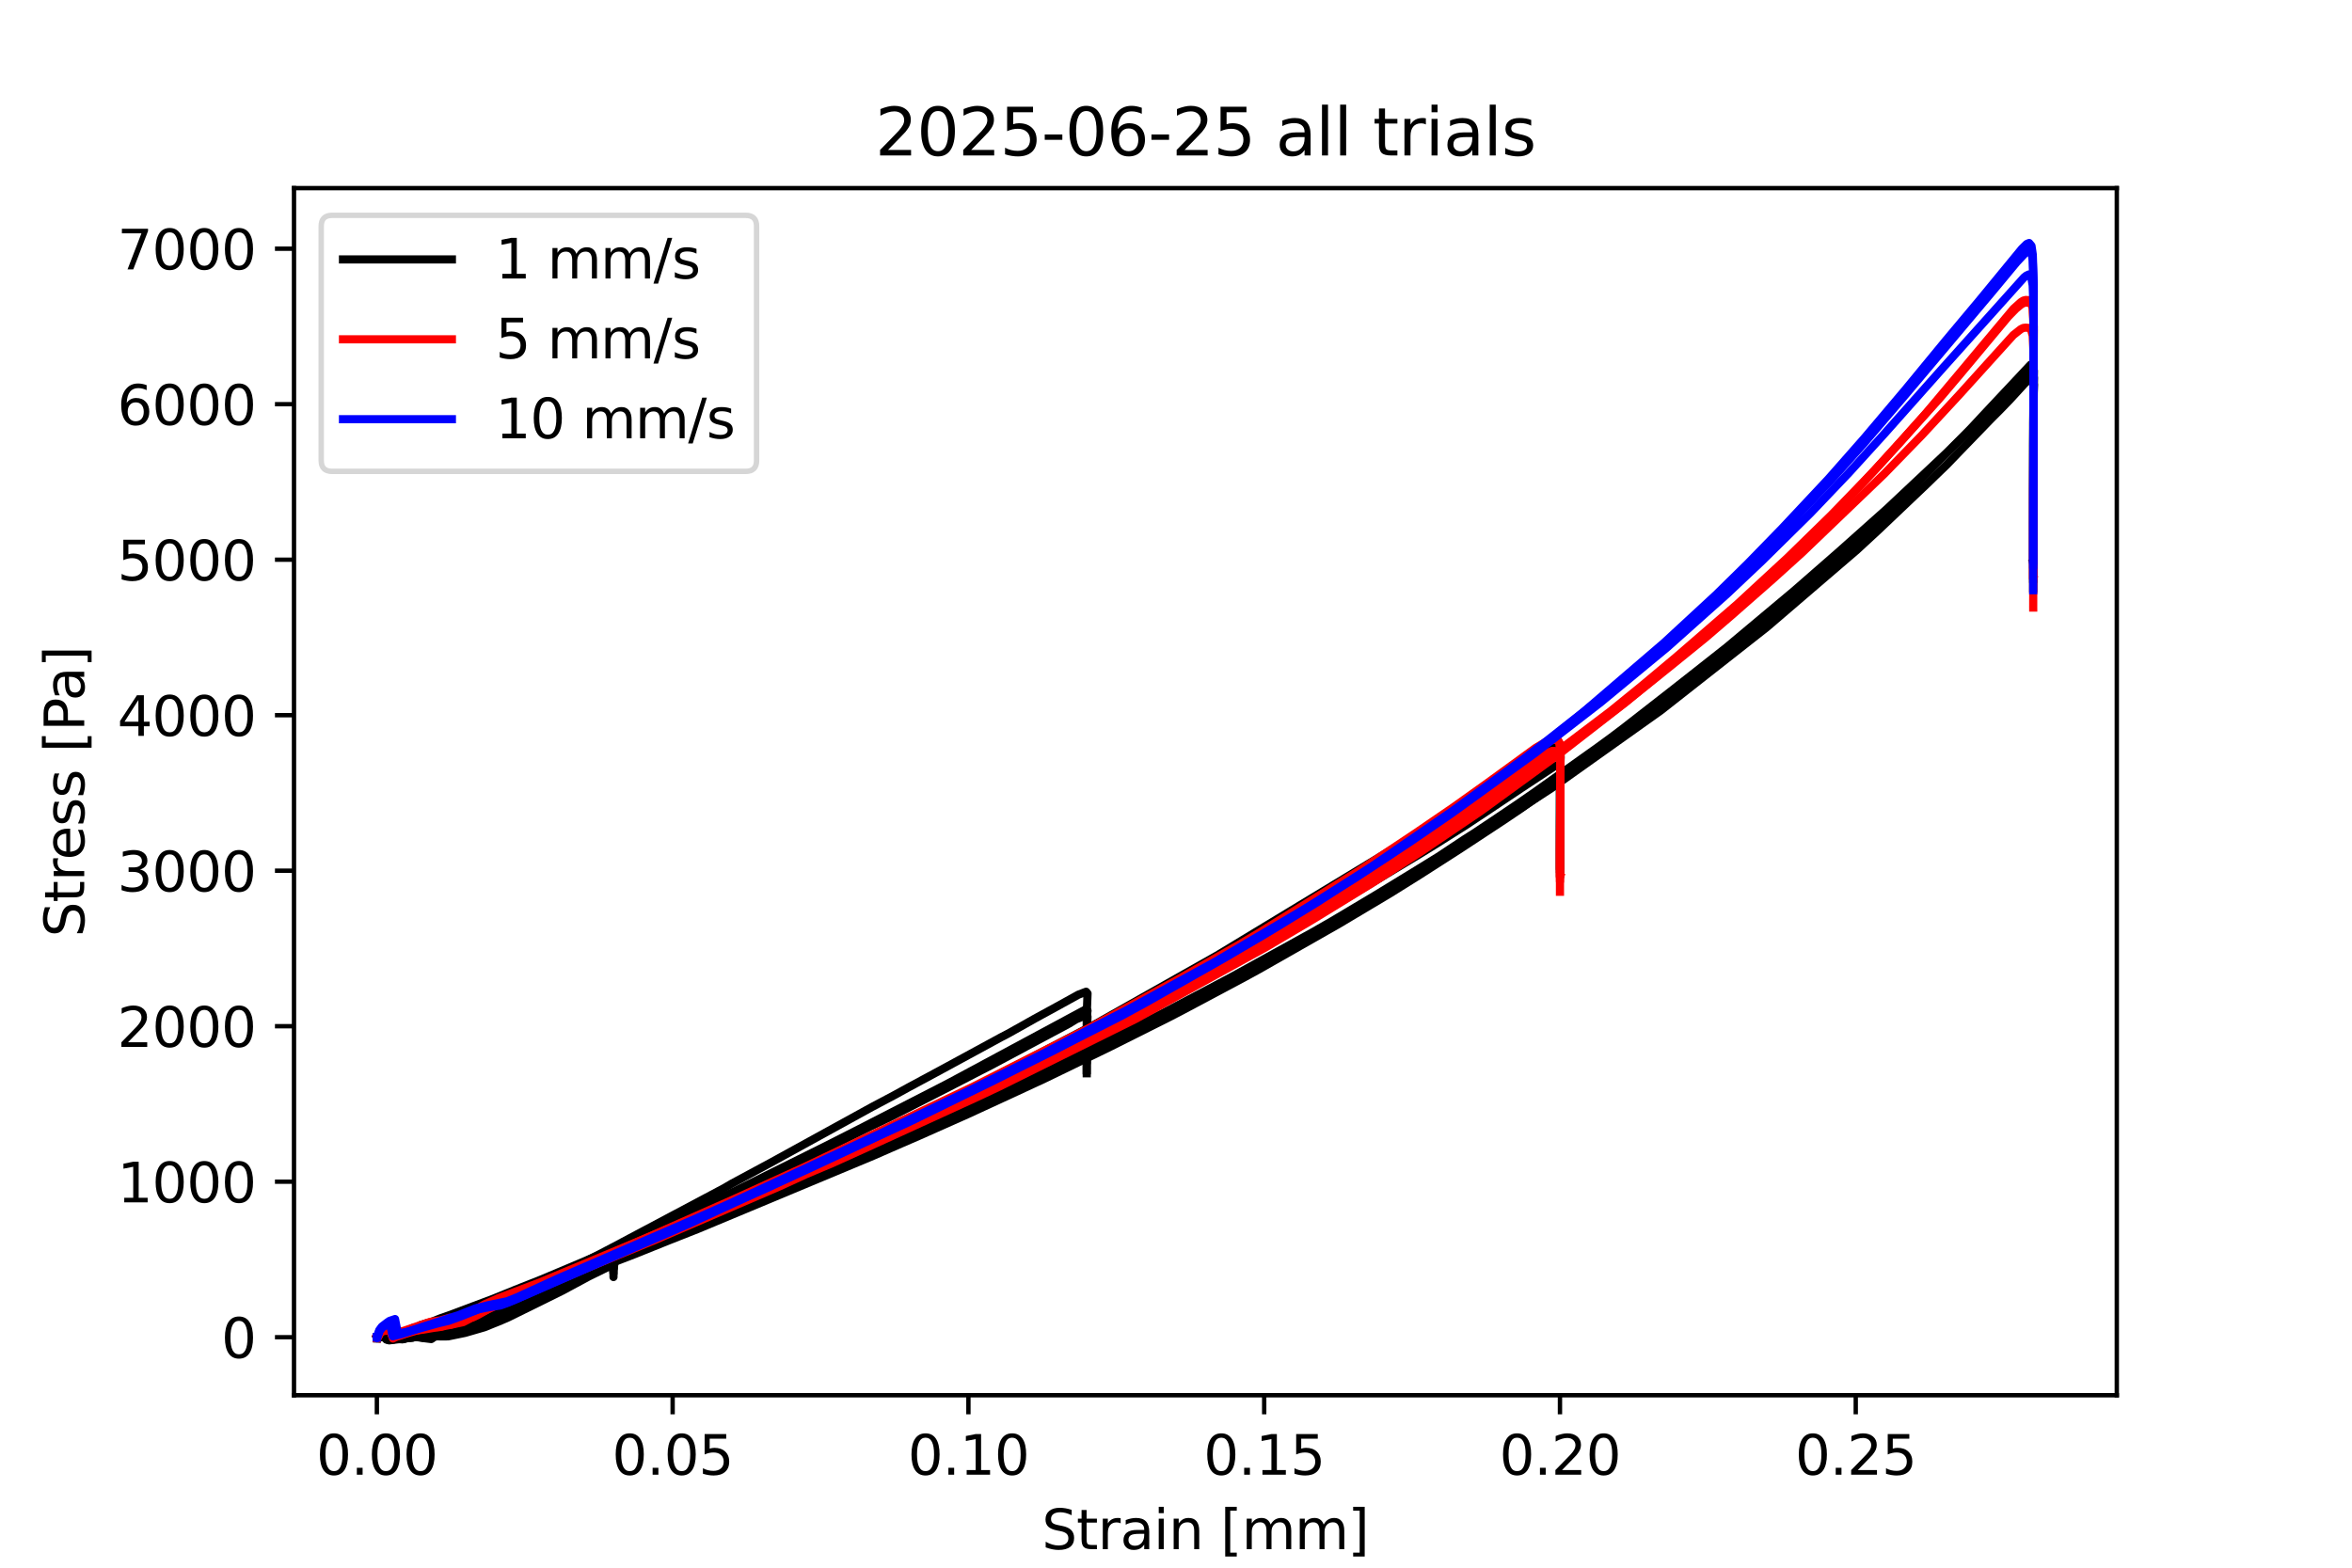 <?xml version="1.0" encoding="utf-8" standalone="no"?>
<!DOCTYPE svg PUBLIC "-//W3C//DTD SVG 1.1//EN"
  "http://www.w3.org/Graphics/SVG/1.1/DTD/svg11.dtd">
<svg xmlns:xlink="http://www.w3.org/1999/xlink" width="432pt" height="288pt" viewBox="0 0 432 288" xmlns="http://www.w3.org/2000/svg" version="1.1">
 <defs>
  <style type="text/css">*{stroke-linejoin: round; stroke-linecap: butt}</style>
 </defs>
 <g id="figure_1">
  <g id="patch_1">
   <path d="M 0 288 
L 432 288 
L 432 0 
L 0 0 
z
" style="fill: #ffffff"/>
  </g>
  <g id="axes_1">
   <g id="patch_2">
    <path d="M 54 256.32 
L 388.8 256.32 
L 388.8 34.56 
L 54 34.56 
z
" style="fill: #ffffff"/>
   </g>
   <g id="matplotlib.axis_1">
    <g id="xtick_1">
     <g id="line2d_1">
      <defs>
       <path id="md3dcad7d58" d="M 0 0 
L 0 3.5 
" style="stroke: #000000; stroke-width: 0.8"/>
      </defs>
      <g>
       <use xlink:href="#md3dcad7d58" x="69.219" y="256.32" style="stroke: #000000; stroke-width: 0.8"/>
      </g>
     </g>
     <g id="text_1">
      <!-- 0.00 -->
      <g transform="translate(58.087 270.918) scale(0.1 -0.1)">
       <defs>
        <path id="DejaVuSans-30" d="M 2034 4250 
Q 1547 4250 1301 3770 
Q 1056 3291 1056 2328 
Q 1056 1369 1301 889 
Q 1547 409 2034 409 
Q 2525 409 2770 889 
Q 3016 1369 3016 2328 
Q 3016 3291 2770 3770 
Q 2525 4250 2034 4250 
z
M 2034 4750 
Q 2819 4750 3233 4129 
Q 3647 3509 3647 2328 
Q 3647 1150 3233 529 
Q 2819 -91 2034 -91 
Q 1250 -91 836 529 
Q 422 1150 422 2328 
Q 422 3509 836 4129 
Q 1250 4750 2034 4750 
z
" transform="scale(0.016)"/>
        <path id="DejaVuSans-2e" d="M 684 794 
L 1344 794 
L 1344 0 
L 684 0 
L 684 794 
z
" transform="scale(0.016)"/>
       </defs>
       <use xlink:href="#DejaVuSans-30"/>
       <use xlink:href="#DejaVuSans-2e" x="63.623"/>
       <use xlink:href="#DejaVuSans-30" x="95.41"/>
       <use xlink:href="#DejaVuSans-30" x="159.033"/>
      </g>
     </g>
    </g>
    <g id="xtick_2">
     <g id="line2d_2">
      <g>
       <use xlink:href="#md3dcad7d58" x="123.546" y="256.32" style="stroke: #000000; stroke-width: 0.8"/>
      </g>
     </g>
     <g id="text_2">
      <!-- 0.05 -->
      <g transform="translate(112.413 270.918) scale(0.1 -0.1)">
       <defs>
        <path id="DejaVuSans-35" d="M 691 4666 
L 3169 4666 
L 3169 4134 
L 1269 4134 
L 1269 2991 
Q 1406 3038 1543 3061 
Q 1681 3084 1819 3084 
Q 2600 3084 3056 2656 
Q 3513 2228 3513 1497 
Q 3513 744 3044 326 
Q 2575 -91 1722 -91 
Q 1428 -91 1123 -41 
Q 819 9 494 109 
L 494 744 
Q 775 591 1075 516 
Q 1375 441 1709 441 
Q 2250 441 2565 725 
Q 2881 1009 2881 1497 
Q 2881 1984 2565 2268 
Q 2250 2553 1709 2553 
Q 1456 2553 1204 2497 
Q 953 2441 691 2322 
L 691 4666 
z
" transform="scale(0.016)"/>
       </defs>
       <use xlink:href="#DejaVuSans-30"/>
       <use xlink:href="#DejaVuSans-2e" x="63.623"/>
       <use xlink:href="#DejaVuSans-30" x="95.41"/>
       <use xlink:href="#DejaVuSans-35" x="159.033"/>
      </g>
     </g>
    </g>
    <g id="xtick_3">
     <g id="line2d_3">
      <g>
       <use xlink:href="#md3dcad7d58" x="177.872" y="256.32" style="stroke: #000000; stroke-width: 0.8"/>
      </g>
     </g>
     <g id="text_3">
      <!-- 0.10 -->
      <g transform="translate(166.739 270.918) scale(0.1 -0.1)">
       <defs>
        <path id="DejaVuSans-31" d="M 794 531 
L 1825 531 
L 1825 4091 
L 703 3866 
L 703 4441 
L 1819 4666 
L 2450 4666 
L 2450 531 
L 3481 531 
L 3481 0 
L 794 0 
L 794 531 
z
" transform="scale(0.016)"/>
       </defs>
       <use xlink:href="#DejaVuSans-30"/>
       <use xlink:href="#DejaVuSans-2e" x="63.623"/>
       <use xlink:href="#DejaVuSans-31" x="95.41"/>
       <use xlink:href="#DejaVuSans-30" x="159.033"/>
      </g>
     </g>
    </g>
    <g id="xtick_4">
     <g id="line2d_4">
      <g>
       <use xlink:href="#md3dcad7d58" x="232.198" y="256.32" style="stroke: #000000; stroke-width: 0.8"/>
      </g>
     </g>
     <g id="text_4">
      <!-- 0.15 -->
      <g transform="translate(221.065 270.918) scale(0.1 -0.1)">
       <use xlink:href="#DejaVuSans-30"/>
       <use xlink:href="#DejaVuSans-2e" x="63.623"/>
       <use xlink:href="#DejaVuSans-31" x="95.41"/>
       <use xlink:href="#DejaVuSans-35" x="159.033"/>
      </g>
     </g>
    </g>
    <g id="xtick_5">
     <g id="line2d_5">
      <g>
       <use xlink:href="#md3dcad7d58" x="286.524" y="256.32" style="stroke: #000000; stroke-width: 0.8"/>
      </g>
     </g>
     <g id="text_5">
      <!-- 0.20 -->
      <g transform="translate(275.392 270.918) scale(0.1 -0.1)">
       <defs>
        <path id="DejaVuSans-32" d="M 1228 531 
L 3431 531 
L 3431 0 
L 469 0 
L 469 531 
Q 828 903 1448 1529 
Q 2069 2156 2228 2338 
Q 2531 2678 2651 2914 
Q 2772 3150 2772 3378 
Q 2772 3750 2511 3984 
Q 2250 4219 1831 4219 
Q 1534 4219 1204 4116 
Q 875 4013 500 3803 
L 500 4441 
Q 881 4594 1212 4672 
Q 1544 4750 1819 4750 
Q 2544 4750 2975 4387 
Q 3406 4025 3406 3419 
Q 3406 3131 3298 2873 
Q 3191 2616 2906 2266 
Q 2828 2175 2409 1742 
Q 1991 1309 1228 531 
z
" transform="scale(0.016)"/>
       </defs>
       <use xlink:href="#DejaVuSans-30"/>
       <use xlink:href="#DejaVuSans-2e" x="63.623"/>
       <use xlink:href="#DejaVuSans-32" x="95.41"/>
       <use xlink:href="#DejaVuSans-30" x="159.033"/>
      </g>
     </g>
    </g>
    <g id="xtick_6">
     <g id="line2d_6">
      <g>
       <use xlink:href="#md3dcad7d58" x="340.851" y="256.32" style="stroke: #000000; stroke-width: 0.8"/>
      </g>
     </g>
     <g id="text_6">
      <!-- 0.25 -->
      <g transform="translate(329.718 270.918) scale(0.1 -0.1)">
       <use xlink:href="#DejaVuSans-30"/>
       <use xlink:href="#DejaVuSans-2e" x="63.623"/>
       <use xlink:href="#DejaVuSans-32" x="95.41"/>
       <use xlink:href="#DejaVuSans-35" x="159.033"/>
      </g>
     </g>
    </g>
    <g id="text_7">
     <!-- Strain [mm] -->
     <g transform="translate(191.357 284.597) scale(0.1 -0.1)">
      <defs>
       <path id="DejaVuSans-53" d="M 3425 4513 
L 3425 3897 
Q 3066 4069 2747 4153 
Q 2428 4238 2131 4238 
Q 1616 4238 1336 4038 
Q 1056 3838 1056 3469 
Q 1056 3159 1242 3001 
Q 1428 2844 1947 2747 
L 2328 2669 
Q 3034 2534 3370 2195 
Q 3706 1856 3706 1288 
Q 3706 609 3251 259 
Q 2797 -91 1919 -91 
Q 1588 -91 1214 -16 
Q 841 59 441 206 
L 441 856 
Q 825 641 1194 531 
Q 1563 422 1919 422 
Q 2459 422 2753 634 
Q 3047 847 3047 1241 
Q 3047 1584 2836 1778 
Q 2625 1972 2144 2069 
L 1759 2144 
Q 1053 2284 737 2584 
Q 422 2884 422 3419 
Q 422 4038 858 4394 
Q 1294 4750 2059 4750 
Q 2388 4750 2728 4690 
Q 3069 4631 3425 4513 
z
" transform="scale(0.016)"/>
       <path id="DejaVuSans-74" d="M 1172 4494 
L 1172 3500 
L 2356 3500 
L 2356 3053 
L 1172 3053 
L 1172 1153 
Q 1172 725 1289 603 
Q 1406 481 1766 481 
L 2356 481 
L 2356 0 
L 1766 0 
Q 1100 0 847 248 
Q 594 497 594 1153 
L 594 3053 
L 172 3053 
L 172 3500 
L 594 3500 
L 594 4494 
L 1172 4494 
z
" transform="scale(0.016)"/>
       <path id="DejaVuSans-72" d="M 2631 2963 
Q 2534 3019 2420 3045 
Q 2306 3072 2169 3072 
Q 1681 3072 1420 2755 
Q 1159 2438 1159 1844 
L 1159 0 
L 581 0 
L 581 3500 
L 1159 3500 
L 1159 2956 
Q 1341 3275 1631 3429 
Q 1922 3584 2338 3584 
Q 2397 3584 2469 3576 
Q 2541 3569 2628 3553 
L 2631 2963 
z
" transform="scale(0.016)"/>
       <path id="DejaVuSans-61" d="M 2194 1759 
Q 1497 1759 1228 1600 
Q 959 1441 959 1056 
Q 959 750 1161 570 
Q 1363 391 1709 391 
Q 2188 391 2477 730 
Q 2766 1069 2766 1631 
L 2766 1759 
L 2194 1759 
z
M 3341 1997 
L 3341 0 
L 2766 0 
L 2766 531 
Q 2569 213 2275 61 
Q 1981 -91 1556 -91 
Q 1019 -91 701 211 
Q 384 513 384 1019 
Q 384 1609 779 1909 
Q 1175 2209 1959 2209 
L 2766 2209 
L 2766 2266 
Q 2766 2663 2505 2880 
Q 2244 3097 1772 3097 
Q 1472 3097 1187 3025 
Q 903 2953 641 2809 
L 641 3341 
Q 956 3463 1253 3523 
Q 1550 3584 1831 3584 
Q 2591 3584 2966 3190 
Q 3341 2797 3341 1997 
z
" transform="scale(0.016)"/>
       <path id="DejaVuSans-69" d="M 603 3500 
L 1178 3500 
L 1178 0 
L 603 0 
L 603 3500 
z
M 603 4863 
L 1178 4863 
L 1178 4134 
L 603 4134 
L 603 4863 
z
" transform="scale(0.016)"/>
       <path id="DejaVuSans-6e" d="M 3513 2113 
L 3513 0 
L 2938 0 
L 2938 2094 
Q 2938 2591 2744 2837 
Q 2550 3084 2163 3084 
Q 1697 3084 1428 2787 
Q 1159 2491 1159 1978 
L 1159 0 
L 581 0 
L 581 3500 
L 1159 3500 
L 1159 2956 
Q 1366 3272 1645 3428 
Q 1925 3584 2291 3584 
Q 2894 3584 3203 3211 
Q 3513 2838 3513 2113 
z
" transform="scale(0.016)"/>
       <path id="DejaVuSans-20" transform="scale(0.016)"/>
       <path id="DejaVuSans-5b" d="M 550 4863 
L 1875 4863 
L 1875 4416 
L 1125 4416 
L 1125 -397 
L 1875 -397 
L 1875 -844 
L 550 -844 
L 550 4863 
z
" transform="scale(0.016)"/>
       <path id="DejaVuSans-6d" d="M 3328 2828 
Q 3544 3216 3844 3400 
Q 4144 3584 4550 3584 
Q 5097 3584 5394 3201 
Q 5691 2819 5691 2113 
L 5691 0 
L 5113 0 
L 5113 2094 
Q 5113 2597 4934 2840 
Q 4756 3084 4391 3084 
Q 3944 3084 3684 2787 
Q 3425 2491 3425 1978 
L 3425 0 
L 2847 0 
L 2847 2094 
Q 2847 2600 2669 2842 
Q 2491 3084 2119 3084 
Q 1678 3084 1418 2786 
Q 1159 2488 1159 1978 
L 1159 0 
L 581 0 
L 581 3500 
L 1159 3500 
L 1159 2956 
Q 1356 3278 1631 3431 
Q 1906 3584 2284 3584 
Q 2666 3584 2933 3390 
Q 3200 3197 3328 2828 
z
" transform="scale(0.016)"/>
       <path id="DejaVuSans-5d" d="M 1947 4863 
L 1947 -844 
L 622 -844 
L 622 -397 
L 1369 -397 
L 1369 4416 
L 622 4416 
L 622 4863 
L 1947 4863 
z
" transform="scale(0.016)"/>
      </defs>
      <use xlink:href="#DejaVuSans-53"/>
      <use xlink:href="#DejaVuSans-74" x="63.477"/>
      <use xlink:href="#DejaVuSans-72" x="102.686"/>
      <use xlink:href="#DejaVuSans-61" x="143.799"/>
      <use xlink:href="#DejaVuSans-69" x="205.078"/>
      <use xlink:href="#DejaVuSans-6e" x="232.861"/>
      <use xlink:href="#DejaVuSans-20" x="296.24"/>
      <use xlink:href="#DejaVuSans-5b" x="328.027"/>
      <use xlink:href="#DejaVuSans-6d" x="367.041"/>
      <use xlink:href="#DejaVuSans-6d" x="464.453"/>
      <use xlink:href="#DejaVuSans-5d" x="561.865"/>
     </g>
    </g>
   </g>
   <g id="matplotlib.axis_2">
    <g id="ytick_1">
     <g id="line2d_7">
      <defs>
       <path id="m9acfd50be9" d="M 0 0 
L -3.5 0 
" style="stroke: #000000; stroke-width: 0.8"/>
      </defs>
      <g>
       <use xlink:href="#m9acfd50be9" x="54" y="245.657" style="stroke: #000000; stroke-width: 0.8"/>
      </g>
     </g>
     <g id="text_8">
      <!-- 0 -->
      <g transform="translate(40.638 249.456) scale(0.1 -0.1)">
       <use xlink:href="#DejaVuSans-30"/>
      </g>
     </g>
    </g>
    <g id="ytick_2">
     <g id="line2d_8">
      <g>
       <use xlink:href="#m9acfd50be9" x="54" y="217.09" style="stroke: #000000; stroke-width: 0.8"/>
      </g>
     </g>
     <g id="text_9">
      <!-- 1000 -->
      <g transform="translate(21.55 220.889) scale(0.1 -0.1)">
       <use xlink:href="#DejaVuSans-31"/>
       <use xlink:href="#DejaVuSans-30" x="63.623"/>
       <use xlink:href="#DejaVuSans-30" x="127.246"/>
       <use xlink:href="#DejaVuSans-30" x="190.869"/>
      </g>
     </g>
    </g>
    <g id="ytick_3">
     <g id="line2d_9">
      <g>
       <use xlink:href="#m9acfd50be9" x="54" y="188.522" style="stroke: #000000; stroke-width: 0.8"/>
      </g>
     </g>
     <g id="text_10">
      <!-- 2000 -->
      <g transform="translate(21.55 192.322) scale(0.1 -0.1)">
       <use xlink:href="#DejaVuSans-32"/>
       <use xlink:href="#DejaVuSans-30" x="63.623"/>
       <use xlink:href="#DejaVuSans-30" x="127.246"/>
       <use xlink:href="#DejaVuSans-30" x="190.869"/>
      </g>
     </g>
    </g>
    <g id="ytick_4">
     <g id="line2d_10">
      <g>
       <use xlink:href="#m9acfd50be9" x="54" y="159.955" style="stroke: #000000; stroke-width: 0.8"/>
      </g>
     </g>
     <g id="text_11">
      <!-- 3000 -->
      <g transform="translate(21.55 163.754) scale(0.1 -0.1)">
       <defs>
        <path id="DejaVuSans-33" d="M 2597 2516 
Q 3050 2419 3304 2112 
Q 3559 1806 3559 1356 
Q 3559 666 3084 287 
Q 2609 -91 1734 -91 
Q 1441 -91 1130 -33 
Q 819 25 488 141 
L 488 750 
Q 750 597 1062 519 
Q 1375 441 1716 441 
Q 2309 441 2620 675 
Q 2931 909 2931 1356 
Q 2931 1769 2642 2001 
Q 2353 2234 1838 2234 
L 1294 2234 
L 1294 2753 
L 1863 2753 
Q 2328 2753 2575 2939 
Q 2822 3125 2822 3475 
Q 2822 3834 2567 4026 
Q 2313 4219 1838 4219 
Q 1578 4219 1281 4162 
Q 984 4106 628 3988 
L 628 4550 
Q 988 4650 1302 4700 
Q 1616 4750 1894 4750 
Q 2613 4750 3031 4423 
Q 3450 4097 3450 3541 
Q 3450 3153 3228 2886 
Q 3006 2619 2597 2516 
z
" transform="scale(0.016)"/>
       </defs>
       <use xlink:href="#DejaVuSans-33"/>
       <use xlink:href="#DejaVuSans-30" x="63.623"/>
       <use xlink:href="#DejaVuSans-30" x="127.246"/>
       <use xlink:href="#DejaVuSans-30" x="190.869"/>
      </g>
     </g>
    </g>
    <g id="ytick_5">
     <g id="line2d_11">
      <g>
       <use xlink:href="#m9acfd50be9" x="54" y="131.388" style="stroke: #000000; stroke-width: 0.8"/>
      </g>
     </g>
     <g id="text_12">
      <!-- 4000 -->
      <g transform="translate(21.55 135.187) scale(0.1 -0.1)">
       <defs>
        <path id="DejaVuSans-34" d="M 2419 4116 
L 825 1625 
L 2419 1625 
L 2419 4116 
z
M 2253 4666 
L 3047 4666 
L 3047 1625 
L 3713 1625 
L 3713 1100 
L 3047 1100 
L 3047 0 
L 2419 0 
L 2419 1100 
L 313 1100 
L 313 1709 
L 2253 4666 
z
" transform="scale(0.016)"/>
       </defs>
       <use xlink:href="#DejaVuSans-34"/>
       <use xlink:href="#DejaVuSans-30" x="63.623"/>
       <use xlink:href="#DejaVuSans-30" x="127.246"/>
       <use xlink:href="#DejaVuSans-30" x="190.869"/>
      </g>
     </g>
    </g>
    <g id="ytick_6">
     <g id="line2d_12">
      <g>
       <use xlink:href="#m9acfd50be9" x="54" y="102.821" style="stroke: #000000; stroke-width: 0.8"/>
      </g>
     </g>
     <g id="text_13">
      <!-- 5000 -->
      <g transform="translate(21.55 106.62) scale(0.1 -0.1)">
       <use xlink:href="#DejaVuSans-35"/>
       <use xlink:href="#DejaVuSans-30" x="63.623"/>
       <use xlink:href="#DejaVuSans-30" x="127.246"/>
       <use xlink:href="#DejaVuSans-30" x="190.869"/>
      </g>
     </g>
    </g>
    <g id="ytick_7">
     <g id="line2d_13">
      <g>
       <use xlink:href="#m9acfd50be9" x="54" y="74.253" style="stroke: #000000; stroke-width: 0.8"/>
      </g>
     </g>
     <g id="text_14">
      <!-- 6000 -->
      <g transform="translate(21.55 78.052) scale(0.1 -0.1)">
       <defs>
        <path id="DejaVuSans-36" d="M 2113 2584 
Q 1688 2584 1439 2293 
Q 1191 2003 1191 1497 
Q 1191 994 1439 701 
Q 1688 409 2113 409 
Q 2538 409 2786 701 
Q 3034 994 3034 1497 
Q 3034 2003 2786 2293 
Q 2538 2584 2113 2584 
z
M 3366 4563 
L 3366 3988 
Q 3128 4100 2886 4159 
Q 2644 4219 2406 4219 
Q 1781 4219 1451 3797 
Q 1122 3375 1075 2522 
Q 1259 2794 1537 2939 
Q 1816 3084 2150 3084 
Q 2853 3084 3261 2657 
Q 3669 2231 3669 1497 
Q 3669 778 3244 343 
Q 2819 -91 2113 -91 
Q 1303 -91 875 529 
Q 447 1150 447 2328 
Q 447 3434 972 4092 
Q 1497 4750 2381 4750 
Q 2619 4750 2861 4703 
Q 3103 4656 3366 4563 
z
" transform="scale(0.016)"/>
       </defs>
       <use xlink:href="#DejaVuSans-36"/>
       <use xlink:href="#DejaVuSans-30" x="63.623"/>
       <use xlink:href="#DejaVuSans-30" x="127.246"/>
       <use xlink:href="#DejaVuSans-30" x="190.869"/>
      </g>
     </g>
    </g>
    <g id="ytick_8">
     <g id="line2d_14">
      <g>
       <use xlink:href="#m9acfd50be9" x="54" y="45.686" style="stroke: #000000; stroke-width: 0.8"/>
      </g>
     </g>
     <g id="text_15">
      <!-- 7000 -->
      <g transform="translate(21.55 49.485) scale(0.1 -0.1)">
       <defs>
        <path id="DejaVuSans-37" d="M 525 4666 
L 3525 4666 
L 3525 4397 
L 1831 0 
L 1172 0 
L 2766 4134 
L 525 4134 
L 525 4666 
z
" transform="scale(0.016)"/>
       </defs>
       <use xlink:href="#DejaVuSans-37"/>
       <use xlink:href="#DejaVuSans-30" x="63.623"/>
       <use xlink:href="#DejaVuSans-30" x="127.246"/>
       <use xlink:href="#DejaVuSans-30" x="190.869"/>
      </g>
     </g>
    </g>
    <g id="text_16">
     <!-- Stress [Pa] -->
     <g transform="translate(15.47 172.148) rotate(-90) scale(0.1 -0.1)">
      <defs>
       <path id="DejaVuSans-65" d="M 3597 1894 
L 3597 1613 
L 953 1613 
Q 991 1019 1311 708 
Q 1631 397 2203 397 
Q 2534 397 2845 478 
Q 3156 559 3463 722 
L 3463 178 
Q 3153 47 2828 -22 
Q 2503 -91 2169 -91 
Q 1331 -91 842 396 
Q 353 884 353 1716 
Q 353 2575 817 3079 
Q 1281 3584 2069 3584 
Q 2775 3584 3186 3129 
Q 3597 2675 3597 1894 
z
M 3022 2063 
Q 3016 2534 2758 2815 
Q 2500 3097 2075 3097 
Q 1594 3097 1305 2825 
Q 1016 2553 972 2059 
L 3022 2063 
z
" transform="scale(0.016)"/>
       <path id="DejaVuSans-73" d="M 2834 3397 
L 2834 2853 
Q 2591 2978 2328 3040 
Q 2066 3103 1784 3103 
Q 1356 3103 1142 2972 
Q 928 2841 928 2578 
Q 928 2378 1081 2264 
Q 1234 2150 1697 2047 
L 1894 2003 
Q 2506 1872 2764 1633 
Q 3022 1394 3022 966 
Q 3022 478 2636 193 
Q 2250 -91 1575 -91 
Q 1294 -91 989 -36 
Q 684 19 347 128 
L 347 722 
Q 666 556 975 473 
Q 1284 391 1588 391 
Q 1994 391 2212 530 
Q 2431 669 2431 922 
Q 2431 1156 2273 1281 
Q 2116 1406 1581 1522 
L 1381 1569 
Q 847 1681 609 1914 
Q 372 2147 372 2553 
Q 372 3047 722 3315 
Q 1072 3584 1716 3584 
Q 2034 3584 2315 3537 
Q 2597 3491 2834 3397 
z
" transform="scale(0.016)"/>
       <path id="DejaVuSans-50" d="M 1259 4147 
L 1259 2394 
L 2053 2394 
Q 2494 2394 2734 2622 
Q 2975 2850 2975 3272 
Q 2975 3691 2734 3919 
Q 2494 4147 2053 4147 
L 1259 4147 
z
M 628 4666 
L 2053 4666 
Q 2838 4666 3239 4311 
Q 3641 3956 3641 3272 
Q 3641 2581 3239 2228 
Q 2838 1875 2053 1875 
L 1259 1875 
L 1259 0 
L 628 0 
L 628 4666 
z
" transform="scale(0.016)"/>
      </defs>
      <use xlink:href="#DejaVuSans-53"/>
      <use xlink:href="#DejaVuSans-74" x="63.477"/>
      <use xlink:href="#DejaVuSans-72" x="102.686"/>
      <use xlink:href="#DejaVuSans-65" x="141.549"/>
      <use xlink:href="#DejaVuSans-73" x="203.072"/>
      <use xlink:href="#DejaVuSans-73" x="255.172"/>
      <use xlink:href="#DejaVuSans-20" x="307.271"/>
      <use xlink:href="#DejaVuSans-5b" x="339.059"/>
      <use xlink:href="#DejaVuSans-50" x="378.072"/>
      <use xlink:href="#DejaVuSans-61" x="433.875"/>
      <use xlink:href="#DejaVuSans-5d" x="495.154"/>
     </g>
    </g>
   </g>
   <g id="line2d_15">
    <path d="M 69.219 245.812 
L 69.22 245.804 
L 69.225 245.861 
L 69.66 245.311 
L 70.56 245.53 
L 71.008 246.107 
L 71.894 245.922 
L 72.356 246.066 
L 72.791 245.914 
L 73.24 245.541 
L 74.582 245.088 
L 75.468 245.16 
L 76.823 245.013 
L 77.717 244.386 
L 78.592 244.25 
L 79.476 244.145 
L 80.802 243.472 
L 82.594 243.046 
L 83.922 242.446 
L 85.244 242.12 
L 87.474 241.218 
L 88.81 240.712 
L 90.604 240.062 
L 108.9 232.53 
L 111.563 231.4 
L 120.012 227.701 
L 148.679 214.988 
L 152.256 213.354 
L 154.027 212.641 
L 156.255 211.622 
L 160.254 209.792 
L 175.358 202.777 
L 178.915 201.116 
L 185.59 197.906 
L 188.725 196.368 
L 201.164 190.171 
L 202.931 189.281 
L 226.526 176.848 
L 245.219 166.264 
L 261.259 156.6 
L 263.919 154.958 
L 269.273 151.571 
L 273.716 148.621 
L 279.52 144.735 
L 285.336 140.901 
L 286.402 140.393 
L 286.655 140.977 
L 286.59 142.034 
L 286.526 151.641 
L 286.525 161.123 
L 286.525 161.121 
" clip-path="url(#p71e816e72f)" style="fill: none; stroke: #000000; stroke-width: 1.5; stroke-linecap: square"/>
   </g>
   <g id="line2d_16">
    <path d="M 69.22 245.69 
L 69.219 245.688 
L 70.092 245.296 
L 70.545 245.028 
L 70.987 245.036 
L 71.424 245.578 
L 73.662 244.616 
L 74.102 244.69 
L 76.333 244.007 
L 77.226 243.437 
L 78.571 243.02 
L 79.023 242.937 
L 80.798 242.221 
L 82.589 241.59 
L 90.62 238.58 
L 94.644 236.941 
L 99.515 235.011 
L 102.648 233.691 
L 121.858 225.585 
L 125.415 224.019 
L 129.861 222.129 
L 134.322 220.173 
L 136.97 219.033 
L 144.533 215.747 
L 146.322 215.016 
L 148.572 214.004 
L 152.135 212.4 
L 153.932 211.606 
L 155.752 210.769 
L 177.578 200.747 
L 178.481 200.254 
L 181.592 198.817 
L 185.148 197.09 
L 187.364 196.076 
L 190.031 194.741 
L 192.702 193.442 
L 196.693 191.455 
L 199.384 190.113 
L 204.297 187.589 
L 212.355 183.402 
L 215.487 181.686 
L 230.126 173.73 
L 238.563 168.956 
L 243.443 166.055 
L 246.519 164.226 
L 249.148 162.664 
L 250.934 161.557 
L 253.161 160.23 
L 258.985 156.589 
L 262.566 154.284 
L 271.001 148.749 
L 273.685 146.961 
L 282.596 140.802 
L 285.719 138.735 
L 286.421 138.462 
L 286.646 139.044 
L 286.524 143.685 
L 286.524 159.042 
L 286.524 159.042 
" clip-path="url(#p71e816e72f)" style="fill: none; stroke: #000000; stroke-width: 1.5; stroke-linecap: square"/>
   </g>
   <g id="line2d_17">
    <path d="M 69.22 245.762 
L 69.22 245.766 
L 69.286 245.752 
L 70.18 245.422 
L 70.624 245.205 
L 71.069 245.825 
L 73.737 244.924 
L 75.118 244.672 
L 76.016 244.615 
L 76.469 244.409 
L 76.916 244.333 
L 78.245 243.612 
L 79.579 243.335 
L 80.466 242.945 
L 82.668 242.341 
L 83.555 241.87 
L 85.785 241.243 
L 87.116 240.695 
L 92.022 238.94 
L 93.359 238.4 
L 95.138 237.784 
L 97.391 236.938 
L 103.597 234.546 
L 104.93 233.949 
L 107.165 233.116 
L 120.953 227.583 
L 124.047 226.305 
L 134.709 221.93 
L 136.025 221.376 
L 137.36 220.845 
L 142.277 218.784 
L 144.501 217.836 
L 152.926 214.291 
L 163.206 209.837 
L 181.042 201.805 
L 190.367 197.491 
L 201.475 192.171 
L 203.237 191.303 
L 205.024 190.416 
L 210.375 187.742 
L 213.933 185.957 
L 217.918 183.856 
L 219.721 182.907 
L 224.607 180.329 
L 226.382 179.381 
L 241.042 171.291 
L 244.58 169.262 
L 252.597 164.481 
L 259.704 160.14 
L 264.153 157.393 
L 269.064 154.139 
L 270.848 153.006 
L 274.011 150.896 
L 278.473 147.89 
L 281.588 145.741 
L 293.568 137.208 
L 295.785 135.587 
L 298.017 133.905 
L 306.446 127.339 
L 310.01 124.543 
L 317.12 118.937 
L 329.552 108.525 
L 337.597 101.498 
L 346.519 93.545 
L 357.63 83.105 
L 364.371 76.459 
L 367.935 72.97 
L 372.867 68.243 
L 373.331 68.03 
L 373.577 69.38 
L 373.448 81.693 
L 373.446 108.066 
L 373.446 108.066 
" clip-path="url(#p71e816e72f)" style="fill: none; stroke: #000000; stroke-width: 1.5; stroke-linecap: square"/>
   </g>
   <g id="line2d_18">
    <path d="M 69.22 245.753 
L 69.22 245.747 
L 69.242 245.76 
L 70.127 245.392 
L 70.576 245.297 
L 71.037 245.967 
L 71.485 245.815 
L 71.935 245.426 
L 72.408 245.249 
L 74.273 245.418 
L 75.184 245.096 
L 75.629 245.225 
L 76.081 245.128 
L 76.519 244.506 
L 77.402 244.38 
L 78.759 244.265 
L 80.114 243.646 
L 82.334 243.017 
L 89.071 240.748 
L 90.856 240.116 
L 94.417 238.91 
L 98.425 237.36 
L 116.65 230.371 
L 122.829 227.885 
L 128.149 225.786 
L 160.323 212.357 
L 165.672 210.019 
L 168.784 208.671 
L 177.719 204.696 
L 186.652 200.577 
L 192.003 198.092 
L 197.82 195.271 
L 204.041 192.244 
L 214.812 186.839 
L 217.029 185.69 
L 228.555 179.547 
L 231.215 178.091 
L 245.938 169.711 
L 255.331 164.109 
L 260.738 160.73 
L 268.293 155.879 
L 276.244 150.643 
L 279.38 148.524 
L 295.446 137.149 
L 298.578 134.83 
L 300.759 133.216 
L 319.482 118.347 
L 322.644 115.716 
L 327.541 111.55 
L 337.797 102.408 
L 349.806 91.095 
L 361.831 78.887 
L 364.065 76.483 
L 372.978 66.982 
L 373.331 66.807 
L 373.576 68.103 
L 373.444 77.655 
L 373.448 103.349 
L 373.447 103.347 
" clip-path="url(#p71e816e72f)" style="fill: none; stroke: #000000; stroke-width: 1.5; stroke-linecap: square"/>
   </g>
   <g id="line2d_19">
    <path d="M 69.219 245.807 
L 69.221 245.812 
L 69.221 245.781 
L 69.221 245.79 
L 70.097 245.413 
L 70.544 245.147 
L 70.98 245.172 
L 71.445 245.74 
L 73.295 245.008 
L 73.754 244.976 
L 76.005 243.891 
L 77.809 243.685 
L 78.702 243.501 
L 79.147 243.096 
L 80.05 242.748 
L 82.268 242.165 
L 84.03 241.394 
L 84.912 241.118 
L 86.696 240.762 
L 87.142 240.575 
L 88.046 240.007 
L 90.288 239.316 
L 91.614 238.78 
L 92.949 238.331 
L 95.159 237.52 
L 96.492 237.027 
L 97.845 236.512 
L 100.941 235.358 
L 102.701 234.721 
L 110.296 231.78 
L 116.544 229.319 
L 124.052 226.27 
L 139.631 219.888 
L 153.394 214.031 
L 154.737 213.49 
L 158.749 211.807 
L 161.411 210.613 
L 163.214 209.801 
L 168.101 207.713 
L 171.247 206.354 
L 177.933 203.389 
L 179.711 202.573 
L 183.256 200.947 
L 187.716 198.895 
L 191.758 197.029 
L 197.121 194.524 
L 204.27 191.067 
L 205.622 190.395 
L 211.422 187.549 
L 213.202 186.685 
L 216.776 184.847 
L 218.975 183.797 
L 222.059 182.156 
L 224.314 181.042 
L 249.399 167.139 
L 257.893 162.121 
L 261.418 159.926 
L 266.335 156.902 
L 285.024 144.759 
L 305.019 130.538 
L 324.548 115.192 
L 341.067 101.019 
L 345.07 97.317 
L 353.985 88.844 
L 355.332 87.53 
L 357.56 85.381 
L 359.771 83.083 
L 365.593 77.063 
L 367.406 75.242 
L 369.19 73.394 
L 371.884 70.449 
L 372.764 69.665 
L 373.31 69.391 
L 373.582 70.662 
L 373.517 72.831 
L 373.447 90.359 
L 373.447 93.53 
L 373.447 101.173 
L 373.448 106.334 
L 373.448 106.334 
" clip-path="url(#p71e816e72f)" style="fill: none; stroke: #000000; stroke-width: 1.5; stroke-linecap: square"/>
   </g>
   <g id="line2d_20">
    <path d="M 69.22 245.898 
L 69.221 245.87 
L 69.252 245.888 
L 70.569 245.421 
L 71.01 245.565 
L 71.477 246.24 
L 75.949 245.691 
L 76.402 245.512 
L 76.863 245.521 
L 77.748 245.709 
L 79.525 245.603 
L 79.976 245.275 
L 80.873 245.138 
L 82.228 244.972 
L 83.117 244.775 
L 89.779 242.332 
L 94.226 240.131 
L 102.315 235.799 
L 106.756 233.241 
L 111.249 230.672 
L 112.835 229.939 
L 112.681 231.488 
L 112.681 231.464 
L 112.682 233.026 
L 112.682 233.02 
" clip-path="url(#p71e816e72f)" style="fill: none; stroke: #000000; stroke-width: 1.5; stroke-linecap: square"/>
   </g>
   <g id="line2d_21">
    <path d="M 69.219 245.784 
L 69.219 245.806 
L 69.51 245.783 
L 70.406 245.296 
L 70.868 245.995 
L 72.646 245.884 
L 74.003 246.037 
L 74.902 245.815 
L 75.785 245.745 
L 76.237 245.607 
L 77.134 245.714 
L 78.033 245.803 
L 79.371 245.818 
L 79.806 245.503 
L 80.701 245.398 
L 82.041 245.405 
L 82.939 245.23 
L 84.699 244.847 
L 88.238 243.871 
L 94.485 241.073 
L 97.167 239.715 
L 100.768 237.869 
L 105.239 235.477 
L 112.577 231.466 
L 112.834 231.41 
L 112.681 232.575 
L 112.682 233.922 
L 112.68 233.904 
" clip-path="url(#p71e816e72f)" style="fill: none; stroke: #000000; stroke-width: 1.5; stroke-linecap: square"/>
   </g>
   <g id="line2d_22">
    <path d="M 69.22 245.768 
L 69.22 245.823 
L 69.22 245.806 
L 69.408 245.786 
L 70.289 245.394 
L 70.74 245.397 
L 71.177 246.099 
L 72.533 245.979 
L 73.889 246.045 
L 74.772 245.78 
L 76.092 245.654 
L 76.527 245.552 
L 77.86 245.829 
L 79.205 246 
L 79.65 245.678 
L 80.088 245.5 
L 81.419 245.515 
L 82.302 245.504 
L 85.421 244.865 
L 88.979 243.833 
L 92.072 242.576 
L 93.383 242.007 
L 103.254 237.134 
L 108.13 234.506 
L 112.834 232.198 
L 112.681 233.479 
L 112.681 234.602 
L 112.681 234.556 
" clip-path="url(#p71e816e72f)" style="fill: none; stroke: #000000; stroke-width: 1.5; stroke-linecap: square"/>
   </g>
   <g id="line2d_23">
    <path d="M 69.22 245.803 
L 69.219 245.768 
L 69.226 245.816 
L 70.564 245.317 
L 71.025 245.447 
L 71.473 246.088 
L 72.822 245.791 
L 73.283 245.46 
L 73.73 245.401 
L 75.084 245.465 
L 76.445 245.466 
L 76.88 245.582 
L 77.325 244.984 
L 77.76 244.668 
L 79.113 244.614 
L 80.013 244.493 
L 80.466 244.026 
L 81.818 243.729 
L 82.704 243.583 
L 83.152 243.177 
L 84.046 242.843 
L 85.832 242.125 
L 86.734 241.744 
L 88.509 240.968 
L 89.387 240.555 
L 91.201 239.757 
L 92.535 239.146 
L 94.764 238.106 
L 104.525 233.219 
L 106.333 232.304 
L 109.903 230.517 
L 112.588 229.114 
L 117.037 226.749 
L 133.048 218.243 
L 134.387 217.458 
L 141.505 213.623 
L 160.207 203.341 
L 164.207 201.222 
L 166.915 199.736 
L 171.838 197.088 
L 174.051 195.891 
L 183.828 190.577 
L 185.163 189.88 
L 187.833 188.388 
L 190.066 187.128 
L 194.071 184.941 
L 198.077 182.73 
L 199.487 182.191 
L 199.752 182.505 
L 199.603 186.503 
L 199.604 195.251 
L 199.604 195.248 
" clip-path="url(#p71e816e72f)" style="fill: none; stroke: #000000; stroke-width: 1.5; stroke-linecap: square"/>
   </g>
   <g id="line2d_24">
    <path d="M 69.219 245.797 
L 69.22 245.829 
L 69.298 245.786 
L 70.631 245.388 
L 71.084 245.463 
L 71.526 246.021 
L 72.406 245.759 
L 72.854 245.766 
L 73.3 245.658 
L 74.187 245.676 
L 75.097 245.534 
L 75.552 245.589 
L 77.321 245.035 
L 78.663 244.652 
L 80.012 244.343 
L 81.774 243.722 
L 83.562 243.234 
L 84.464 242.795 
L 86.244 242.106 
L 89.81 240.61 
L 91.153 239.987 
L 92.959 239.223 
L 94.289 238.592 
L 98.315 236.714 
L 100.553 235.624 
L 101.873 235.041 
L 105.404 233.307 
L 116.111 228.16 
L 117.901 227.298 
L 120.131 226.185 
L 125.913 223.303 
L 128.598 221.987 
L 148.235 212.243 
L 151.833 210.451 
L 158.532 207.054 
L 160.295 206.141 
L 173.682 199.27 
L 175.46 198.325 
L 199.427 185.432 
L 199.48 185.42 
L 199.748 185.672 
L 199.675 186.223 
L 199.603 191.925 
L 199.603 196.626 
L 199.603 196.626 
" clip-path="url(#p71e816e72f)" style="fill: none; stroke: #000000; stroke-width: 1.5; stroke-linecap: square"/>
   </g>
   <g id="line2d_25">
    <path d="M 69.22 245.75 
L 69.22 245.752 
L 69.22 245.733 
L 69.221 245.733 
L 69.423 245.711 
L 70.303 245.294 
L 70.757 245.412 
L 71.218 246.087 
L 72.137 245.845 
L 72.597 245.82 
L 73.038 245.651 
L 73.479 245.658 
L 74.368 245.255 
L 75.751 244.889 
L 76.665 244.978 
L 78.012 244.772 
L 78.451 244.637 
L 78.899 244.185 
L 79.791 243.911 
L 81.123 243.616 
L 82.902 242.897 
L 84.689 242.263 
L 85.57 241.825 
L 87.771 240.956 
L 88.659 240.536 
L 90.444 239.89 
L 93.102 238.692 
L 98.857 236.073 
L 101.533 234.879 
L 106.87 232.391 
L 109.978 230.904 
L 118.042 227.122 
L 123.84 224.3 
L 145.693 213.922 
L 149.228 212.178 
L 151.92 210.886 
L 159.921 206.919 
L 163.482 205.223 
L 174.131 199.781 
L 179.925 196.786 
L 182.147 195.647 
L 196.332 188.062 
L 197.662 187.25 
L 199.498 186.498 
L 199.742 186.757 
L 199.604 190.38 
L 199.602 195.317 
L 199.604 197.178 
L 199.604 197.178 
" clip-path="url(#p71e816e72f)" style="fill: none; stroke: #000000; stroke-width: 1.5; stroke-linecap: square"/>
   </g>
   <g id="line2d_26">
    <path d="M 69.22 245.754 
L 69.219 245.749 
L 69.221 245.786 
L 69.22 245.783 
L 69.556 245.786 
L 69.995 245.493 
L 70.45 245.335 
L 71.349 245.493 
L 71.812 246.141 
L 72.706 245.949 
L 73.148 245.912 
L 73.609 245.751 
L 74.073 245.78 
L 74.977 245.457 
L 75.861 245.314 
L 76.298 245.236 
L 76.748 244.999 
L 77.211 244.929 
L 78.128 245.003 
L 79.941 244.733 
L 80.376 244.19 
L 81.254 243.922 
L 83.042 243.592 
L 83.931 243.266 
L 84.819 242.839 
L 86.165 242.313 
L 87.046 241.965 
L 88.854 241.466 
L 91.105 240.389 
L 92.01 240.092 
L 96.033 238.329 
L 102.245 235.63 
L 145.4 215.817 
L 147.165 215.002 
L 151.656 212.91 
L 177.125 200.618 
L 180.667 198.871 
L 200.758 188.374 
L 223.5 175.547 
L 257.294 155.084 
L 259.072 154.008 
L 262.2 152.01 
L 272.431 145.49 
L 274.21 144.365 
L 277.336 142.32 
L 280.441 140.265 
L 285.79 136.884 
L 286.413 136.655 
L 286.665 137.391 
L 286.524 143.762 
L 286.525 159.629 
L 286.525 159.629 
" clip-path="url(#p71e816e72f)" style="fill: none; stroke: #000000; stroke-width: 1.5; stroke-linecap: square"/>
   </g>
   <g id="line2d_27">
    <path d="M 69.219 245.853 
L 69.221 245.795 
L 69.22 245.839 
L 69.334 245.842 
L 69.771 244.945 
L 70.226 244.569 
L 71.184 244.309 
L 71.624 244.075 
L 72.124 245.529 
L 73.106 245.129 
L 74.51 244.738 
L 77.799 244.123 
L 79.522 243.644 
L 80.656 243.52 
L 82.312 242.978 
L 83.389 242.652 
L 86.412 241.988 
L 87.763 241.169 
L 89.38 240.036 
L 90.462 239.505 
L 93.099 238.592 
L 96.371 237.319 
L 100.649 235.43 
L 134.882 220.267 
L 147.555 214.487 
L 178.488 199.753 
L 200.256 188.74 
L 215.925 180.164 
L 227.655 173.507 
L 231.228 171.377 
L 249.727 159.886 
L 259.922 153.102 
L 266.934 148.306 
L 273.358 143.724 
L 282.036 137.411 
L 283.895 136.316 
L 284.81 135.949 
L 286.149 135.933 
L 286.441 136.469 
L 286.625 138.194 
L 286.525 156.221 
L 286.524 156.22 
L 286.525 156.652 
L 286.525 161.906 
L 286.525 161.89 
" clip-path="url(#p71e816e72f)" style="fill: none; stroke: #ff0000; stroke-width: 1.5; stroke-linecap: square"/>
   </g>
   <g id="line2d_28">
    <path d="M 69.22 245.808 
L 69.221 245.853 
L 69.31 245.783 
L 69.764 244.951 
L 70.241 244.511 
L 70.699 244.429 
L 71.58 243.939 
L 72.089 245.581 
L 73.072 245.504 
L 74.562 245.013 
L 77.232 244.232 
L 79.261 243.806 
L 80.713 243.802 
L 85.053 242.897 
L 89.645 240.524 
L 92.35 239.295 
L 103.178 234.935 
L 122.046 226.774 
L 155.417 211.748 
L 163.272 208.104 
L 168.044 205.806 
L 191.894 194.117 
L 209.172 184.868 
L 229.145 173.461 
L 237.04 168.649 
L 249.4 160.851 
L 259.103 154.302 
L 265.542 149.814 
L 275.205 142.802 
L 281.251 138.275 
L 284.138 136.342 
L 285.494 135.705 
L 285.941 135.787 
L 286.437 136.532 
L 286.627 138.284 
L 286.524 155.943 
L 286.524 160.942 
L 286.525 160.941 
" clip-path="url(#p71e816e72f)" style="fill: none; stroke: #ff0000; stroke-width: 1.5; stroke-linecap: square"/>
   </g>
   <g id="line2d_29">
    <path d="M 69.219 245.834 
L 69.22 245.837 
L 69.22 245.788 
L 69.415 245.673 
L 69.865 244.755 
L 70.329 244.489 
L 71.261 244.489 
L 71.696 244.356 
L 72.18 245.894 
L 74.086 244.882 
L 75.061 244.625 
L 77.804 244.259 
L 81.17 243.687 
L 83.295 242.742 
L 84.858 242.361 
L 86.849 242.006 
L 87.782 241.566 
L 91.328 239.536 
L 93.125 238.906 
L 95.376 238.196 
L 99.876 236.302 
L 118.154 228.493 
L 123.573 226.097 
L 152.022 213.308 
L 183.081 198.581 
L 189.528 195.381 
L 195.467 192.429 
L 220.791 178.902 
L 227.738 174.897 
L 243.641 165.424 
L 254.905 158.305 
L 268.888 148.917 
L 279.524 141.378 
L 282.837 139.017 
L 284.226 138.267 
L 285.108 137.947 
L 285.557 137.959 
L 285.996 138.146 
L 286.434 138.54 
L 286.628 140.338 
L 286.525 158.616 
L 286.523 163.82 
L 286.523 163.82 
" clip-path="url(#p71e816e72f)" style="fill: none; stroke: #ff0000; stroke-width: 1.5; stroke-linecap: square"/>
   </g>
   <g id="line2d_30">
    <path d="M 69.22 245.796 
L 69.221 245.809 
L 69.22 245.76 
L 69.225 245.804 
L 69.662 245.061 
L 70.127 244.537 
L 70.587 244.383 
L 71.053 243.871 
L 71.554 243.508 
L 72.059 245.092 
L 73.489 244.705 
L 79.006 242.835 
L 80.894 242.571 
L 82.597 242.087 
L 84.238 242.059 
L 85.261 241.726 
L 86.697 240.929 
L 88.937 239.646 
L 91.565 238.48 
L 99.403 235.494 
L 129.969 222.734 
L 153.71 212.17 
L 187.583 196.222 
L 190.953 194.541 
L 202.231 189.015 
L 213.769 182.961 
L 226.576 176.073 
L 231.124 173.527 
L 242.431 166.987 
L 258.553 157.035 
L 271.514 148.538 
L 284.662 139.395 
L 292.53 133.587 
L 298.723 128.847 
L 302.257 126.049 
L 307.544 121.793 
L 313.292 117.126 
L 318.08 113.011 
L 325.645 106.366 
L 330.998 101.528 
L 346.055 87.09 
L 352.999 79.944 
L 359.925 72.457 
L 369.789 61.557 
L 371.159 60.48 
L 371.614 60.249 
L 372.068 60.192 
L 372.961 60.279 
L 373.359 61.68 
L 373.539 65.433 
L 373.447 111.378 
L 373.446 111.352 
L 373.447 111.615 
L 373.447 111.615 
" clip-path="url(#p71e816e72f)" style="fill: none; stroke: #ff0000; stroke-width: 1.5; stroke-linecap: square"/>
   </g>
   <g id="line2d_31">
    <path d="M 69.219 245.729 
L 69.219 245.697 
L 69.425 245.564 
L 69.877 244.662 
L 71.269 243.577 
L 71.74 243.501 
L 72.18 245.212 
L 73.176 245.032 
L 79.389 242.967 
L 80.51 242.871 
L 82.152 242.626 
L 83.205 242.566 
L 84.208 242.215 
L 90.067 239.342 
L 93.597 238.079 
L 97.983 236.424 
L 103.534 234.138 
L 110.583 231.321 
L 121.534 226.727 
L 125.343 225.155 
L 131.839 222.322 
L 138.704 219.363 
L 148.11 215.292 
L 154.528 212.325 
L 163.711 208.233 
L 188.115 196.821 
L 195.029 193.365 
L 206.006 187.779 
L 212.65 184.356 
L 217.98 181.525 
L 236.254 171.137 
L 249.725 162.996 
L 260.536 156.097 
L 270.32 149.53 
L 278.64 143.654 
L 295.843 130.637 
L 301.572 125.978 
L 307.829 120.737 
L 319.134 110.955 
L 328.302 102.486 
L 336.305 94.675 
L 344.364 86.356 
L 356.21 73.247 
L 360.141 68.607 
L 368.877 58.142 
L 370.284 56.704 
L 371.231 55.933 
L 371.693 55.666 
L 372.154 55.59 
L 373.031 55.654 
L 373.357 56.631 
L 373.543 60.682 
L 373.447 97.656 
L 373.446 106.383 
L 373.447 106.378 
" clip-path="url(#p71e816e72f)" style="fill: none; stroke: #ff0000; stroke-width: 1.5; stroke-linecap: square"/>
   </g>
   <g id="line2d_32">
    <path d="M 69.22 245.721 
L 69.22 245.738 
L 70.599 243.636 
L 71.066 243.472 
L 72.001 243.591 
L 72.495 245.4 
L 73.474 245.325 
L 74.919 244.814 
L 77.616 243.802 
L 79.644 243.194 
L 81.097 243.214 
L 82.772 243.366 
L 83.808 243.074 
L 85.248 242.227 
L 87.486 240.919 
L 89.677 239.949 
L 106.328 233.547 
L 120.451 227.731 
L 143.189 217.945 
L 148.012 215.734 
L 152.888 213.673 
L 159.345 210.75 
L 179.524 201.517 
L 183.538 199.623 
L 208.537 187.215 
L 232.553 173.992 
L 241.156 168.907 
L 251.977 162.263 
L 261.074 156.405 
L 272.017 148.977 
L 286.126 138.703 
L 298.616 129.003 
L 307.791 121.379 
L 313.666 116.259 
L 326.058 104.997 
L 337.302 93.842 
L 342.298 88.558 
L 348.918 81.351 
L 353.745 75.914 
L 360.368 68.028 
L 369.823 56.73 
L 371.196 55.497 
L 371.654 55.212 
L 372.114 55.1 
L 372.556 55.155 
L 372.991 55.092 
L 373.356 55.908 
L 373.553 60.042 
L 373.448 91.134 
L 373.446 105.626 
L 373.446 105.626 
" clip-path="url(#p71e816e72f)" style="fill: none; stroke: #ff0000; stroke-width: 1.5; stroke-linecap: square"/>
   </g>
   <g id="line2d_33">
    <path d="M 69.219 245.831 
L 69.219 245.834 
L 69.293 245.794 
L 69.748 244.447 
L 70.226 243.881 
L 71.137 243.214 
L 71.6 242.863 
L 72.136 245.371 
L 73.143 245.07 
L 74.644 244.744 
L 84.309 241.567 
L 87.261 240.383 
L 89.731 239.761 
L 93.145 239.059 
L 95.043 238.29 
L 102.382 234.918 
L 125.618 224.825 
L 133.198 221.48 
L 139.651 218.504 
L 160.892 208.616 
L 164.774 206.753 
L 174.552 202.034 
L 178.479 200.123 
L 187.225 195.768 
L 191.615 193.566 
L 199.552 189.391 
L 207.078 185.516 
L 223.161 176.702 
L 239.833 166.864 
L 248.846 161.344 
L 259.186 154.534 
L 266.565 149.467 
L 282.025 138.291 
L 294.023 129.006 
L 306.228 118.916 
L 317.165 109.157 
L 323.565 103.111 
L 332.512 94.291 
L 339.564 86.893 
L 346.065 79.74 
L 356.953 67.486 
L 371.76 50.976 
L 372.2 50.63 
L 372.643 50.424 
L 373.082 50.858 
L 373.351 52.446 
L 373.55 57.64 
L 373.447 96.135 
L 373.447 108.439 
L 373.447 108.439 
" clip-path="url(#p71e816e72f)" style="fill: none; stroke: #0000ff; stroke-width: 1.5; stroke-linecap: square"/>
   </g>
   <g id="line2d_34">
    <path d="M 69.221 245.604 
L 69.221 245.629 
L 69.22 245.625 
L 69.661 244.36 
L 70.133 243.718 
L 71.083 242.985 
L 71.544 242.665 
L 72.559 242.323 
L 73.085 245.022 
L 75.093 244.598 
L 80.51 243.095 
L 82.382 242.658 
L 84.827 241.768 
L 88.812 240.144 
L 92.757 239.441 
L 94.665 238.736 
L 115.161 229.644 
L 140.822 218.276 
L 150.467 213.809 
L 155.638 211.378 
L 161.5 208.61 
L 168.06 205.591 
L 176.784 201.312 
L 182.028 198.759 
L 193.044 193.196 
L 205.848 186.694 
L 210.404 184.212 
L 225.179 175.826 
L 234.158 170.511 
L 241.879 165.795 
L 254.826 157.394 
L 263.575 151.397 
L 270.21 146.728 
L 282.658 137.443 
L 298.414 124.684 
L 311.897 112.761 
L 320.836 104.295 
L 326.583 98.48 
L 336.723 87.739 
L 342.401 81.386 
L 349.88 72.633 
L 365.97 53.522 
L 370.39 48.189 
L 371.845 46.64 
L 372.296 46.271 
L 372.742 46.06 
L 373.181 46.611 
L 373.353 47.848 
L 373.546 53.42 
L 373.447 104.289 
L 373.447 104.282 
" clip-path="url(#p71e816e72f)" style="fill: none; stroke: #0000ff; stroke-width: 1.5; stroke-linecap: square"/>
   </g>
   <g id="line2d_35">
    <path d="M 69.219 245.736 
L 69.22 245.705 
L 69.226 245.73 
L 69.68 244.542 
L 70.161 243.827 
L 70.657 243.535 
L 71.598 242.829 
L 72.14 245.484 
L 73.716 245.096 
L 77.949 243.666 
L 82.923 242.312 
L 87.895 240.532 
L 89.899 240.128 
L 91.886 239.831 
L 93.346 239.309 
L 126.655 224.774 
L 166.537 206.288 
L 193.377 193.053 
L 210.354 184.109 
L 222.541 177.275 
L 231.525 172.063 
L 235.381 169.721 
L 251.789 159.297 
L 266.774 148.991 
L 280.093 139.242 
L 290.825 130.805 
L 305.629 118.102 
L 315.201 109.253 
L 320.945 103.61 
L 327.375 97.006 
L 335.857 87.954 
L 342.438 80.479 
L 349.945 71.603 
L 357.385 62.567 
L 363.406 55.38 
L 371.367 45.697 
L 372.258 44.822 
L 372.695 44.64 
L 373.133 45.167 
L 373.368 46.771 
L 373.545 52.327 
L 373.447 88.975 
L 373.446 103.571 
L 373.446 103.569 
" clip-path="url(#p71e816e72f)" style="fill: none; stroke: #0000ff; stroke-width: 1.5; stroke-linecap: square"/>
   </g>
   <g id="patch_3">
    <path d="M 54 256.32 
L 54 34.56 
" style="fill: none; stroke: #000000; stroke-width: 0.8; stroke-linejoin: miter; stroke-linecap: square"/>
   </g>
   <g id="patch_4">
    <path d="M 388.8 256.32 
L 388.8 34.56 
" style="fill: none; stroke: #000000; stroke-width: 0.8; stroke-linejoin: miter; stroke-linecap: square"/>
   </g>
   <g id="patch_5">
    <path d="M 54 256.32 
L 388.8 256.32 
" style="fill: none; stroke: #000000; stroke-width: 0.8; stroke-linejoin: miter; stroke-linecap: square"/>
   </g>
   <g id="patch_6">
    <path d="M 54 34.56 
L 388.8 34.56 
" style="fill: none; stroke: #000000; stroke-width: 0.8; stroke-linejoin: miter; stroke-linecap: square"/>
   </g>
   <g id="text_17">
    <!-- 2025-06-25 all trials -->
    <g transform="translate(160.751 28.56) scale(0.12 -0.12)">
     <defs>
      <path id="DejaVuSans-2d" d="M 313 2009 
L 1997 2009 
L 1997 1497 
L 313 1497 
L 313 2009 
z
" transform="scale(0.016)"/>
      <path id="DejaVuSans-6c" d="M 603 4863 
L 1178 4863 
L 1178 0 
L 603 0 
L 603 4863 
z
" transform="scale(0.016)"/>
     </defs>
     <use xlink:href="#DejaVuSans-32"/>
     <use xlink:href="#DejaVuSans-30" x="63.623"/>
     <use xlink:href="#DejaVuSans-32" x="127.246"/>
     <use xlink:href="#DejaVuSans-35" x="190.869"/>
     <use xlink:href="#DejaVuSans-2d" x="254.492"/>
     <use xlink:href="#DejaVuSans-30" x="290.576"/>
     <use xlink:href="#DejaVuSans-36" x="354.199"/>
     <use xlink:href="#DejaVuSans-2d" x="417.822"/>
     <use xlink:href="#DejaVuSans-32" x="453.906"/>
     <use xlink:href="#DejaVuSans-35" x="517.529"/>
     <use xlink:href="#DejaVuSans-20" x="581.152"/>
     <use xlink:href="#DejaVuSans-61" x="612.939"/>
     <use xlink:href="#DejaVuSans-6c" x="674.219"/>
     <use xlink:href="#DejaVuSans-6c" x="702.002"/>
     <use xlink:href="#DejaVuSans-20" x="729.785"/>
     <use xlink:href="#DejaVuSans-74" x="761.572"/>
     <use xlink:href="#DejaVuSans-72" x="800.781"/>
     <use xlink:href="#DejaVuSans-69" x="841.895"/>
     <use xlink:href="#DejaVuSans-61" x="869.678"/>
     <use xlink:href="#DejaVuSans-6c" x="930.957"/>
     <use xlink:href="#DejaVuSans-73" x="958.74"/>
    </g>
   </g>
   <g id="legend_1">
    <g id="patch_7">
     <path d="M 61 86.594 
L 136.963 86.594 
Q 138.963 86.594 138.963 84.594 
L 138.963 41.56 
Q 138.963 39.56 136.963 39.56 
L 61 39.56 
Q 59 39.56 59 41.56 
L 59 84.594 
Q 59 86.594 61 86.594 
z
" style="fill: #ffffff; opacity: 0.8; stroke: #cccccc; stroke-linejoin: miter"/>
    </g>
    <g id="line2d_36">
     <path d="M 63 47.658 
L 73 47.658 
L 83 47.658 
" style="fill: none; stroke: #000000; stroke-width: 1.5; stroke-linecap: square"/>
    </g>
    <g id="text_18">
     <!-- 1 mm/s -->
     <g transform="translate(91 51.158) scale(0.1 -0.1)">
      <defs>
       <path id="DejaVuSans-2f" d="M 1625 4666 
L 2156 4666 
L 531 -594 
L 0 -594 
L 1625 4666 
z
" transform="scale(0.016)"/>
      </defs>
      <use xlink:href="#DejaVuSans-31"/>
      <use xlink:href="#DejaVuSans-20" x="63.623"/>
      <use xlink:href="#DejaVuSans-6d" x="95.41"/>
      <use xlink:href="#DejaVuSans-6d" x="192.822"/>
      <use xlink:href="#DejaVuSans-2f" x="290.234"/>
      <use xlink:href="#DejaVuSans-73" x="323.926"/>
     </g>
    </g>
    <g id="line2d_37">
     <path d="M 63 62.337 
L 73 62.337 
L 83 62.337 
" style="fill: none; stroke: #ff0000; stroke-width: 1.5; stroke-linecap: square"/>
    </g>
    <g id="text_19">
     <!-- 5 mm/s -->
     <g transform="translate(91 65.837) scale(0.1 -0.1)">
      <use xlink:href="#DejaVuSans-35"/>
      <use xlink:href="#DejaVuSans-20" x="63.623"/>
      <use xlink:href="#DejaVuSans-6d" x="95.41"/>
      <use xlink:href="#DejaVuSans-6d" x="192.822"/>
      <use xlink:href="#DejaVuSans-2f" x="290.234"/>
      <use xlink:href="#DejaVuSans-73" x="323.926"/>
     </g>
    </g>
    <g id="line2d_38">
     <path d="M 63 77.015 
L 73 77.015 
L 83 77.015 
" style="fill: none; stroke: #0000ff; stroke-width: 1.5; stroke-linecap: square"/>
    </g>
    <g id="text_20">
     <!-- 10 mm/s -->
     <g transform="translate(91 80.515) scale(0.1 -0.1)">
      <use xlink:href="#DejaVuSans-31"/>
      <use xlink:href="#DejaVuSans-30" x="63.623"/>
      <use xlink:href="#DejaVuSans-20" x="127.246"/>
      <use xlink:href="#DejaVuSans-6d" x="159.033"/>
      <use xlink:href="#DejaVuSans-6d" x="256.445"/>
      <use xlink:href="#DejaVuSans-2f" x="353.857"/>
      <use xlink:href="#DejaVuSans-73" x="387.549"/>
     </g>
    </g>
   </g>
  </g>
 </g>
 <defs>
  <clipPath id="p71e816e72f">
   <rect x="54" y="34.56" width="334.8" height="221.76"/>
  </clipPath>
 </defs>
</svg>
